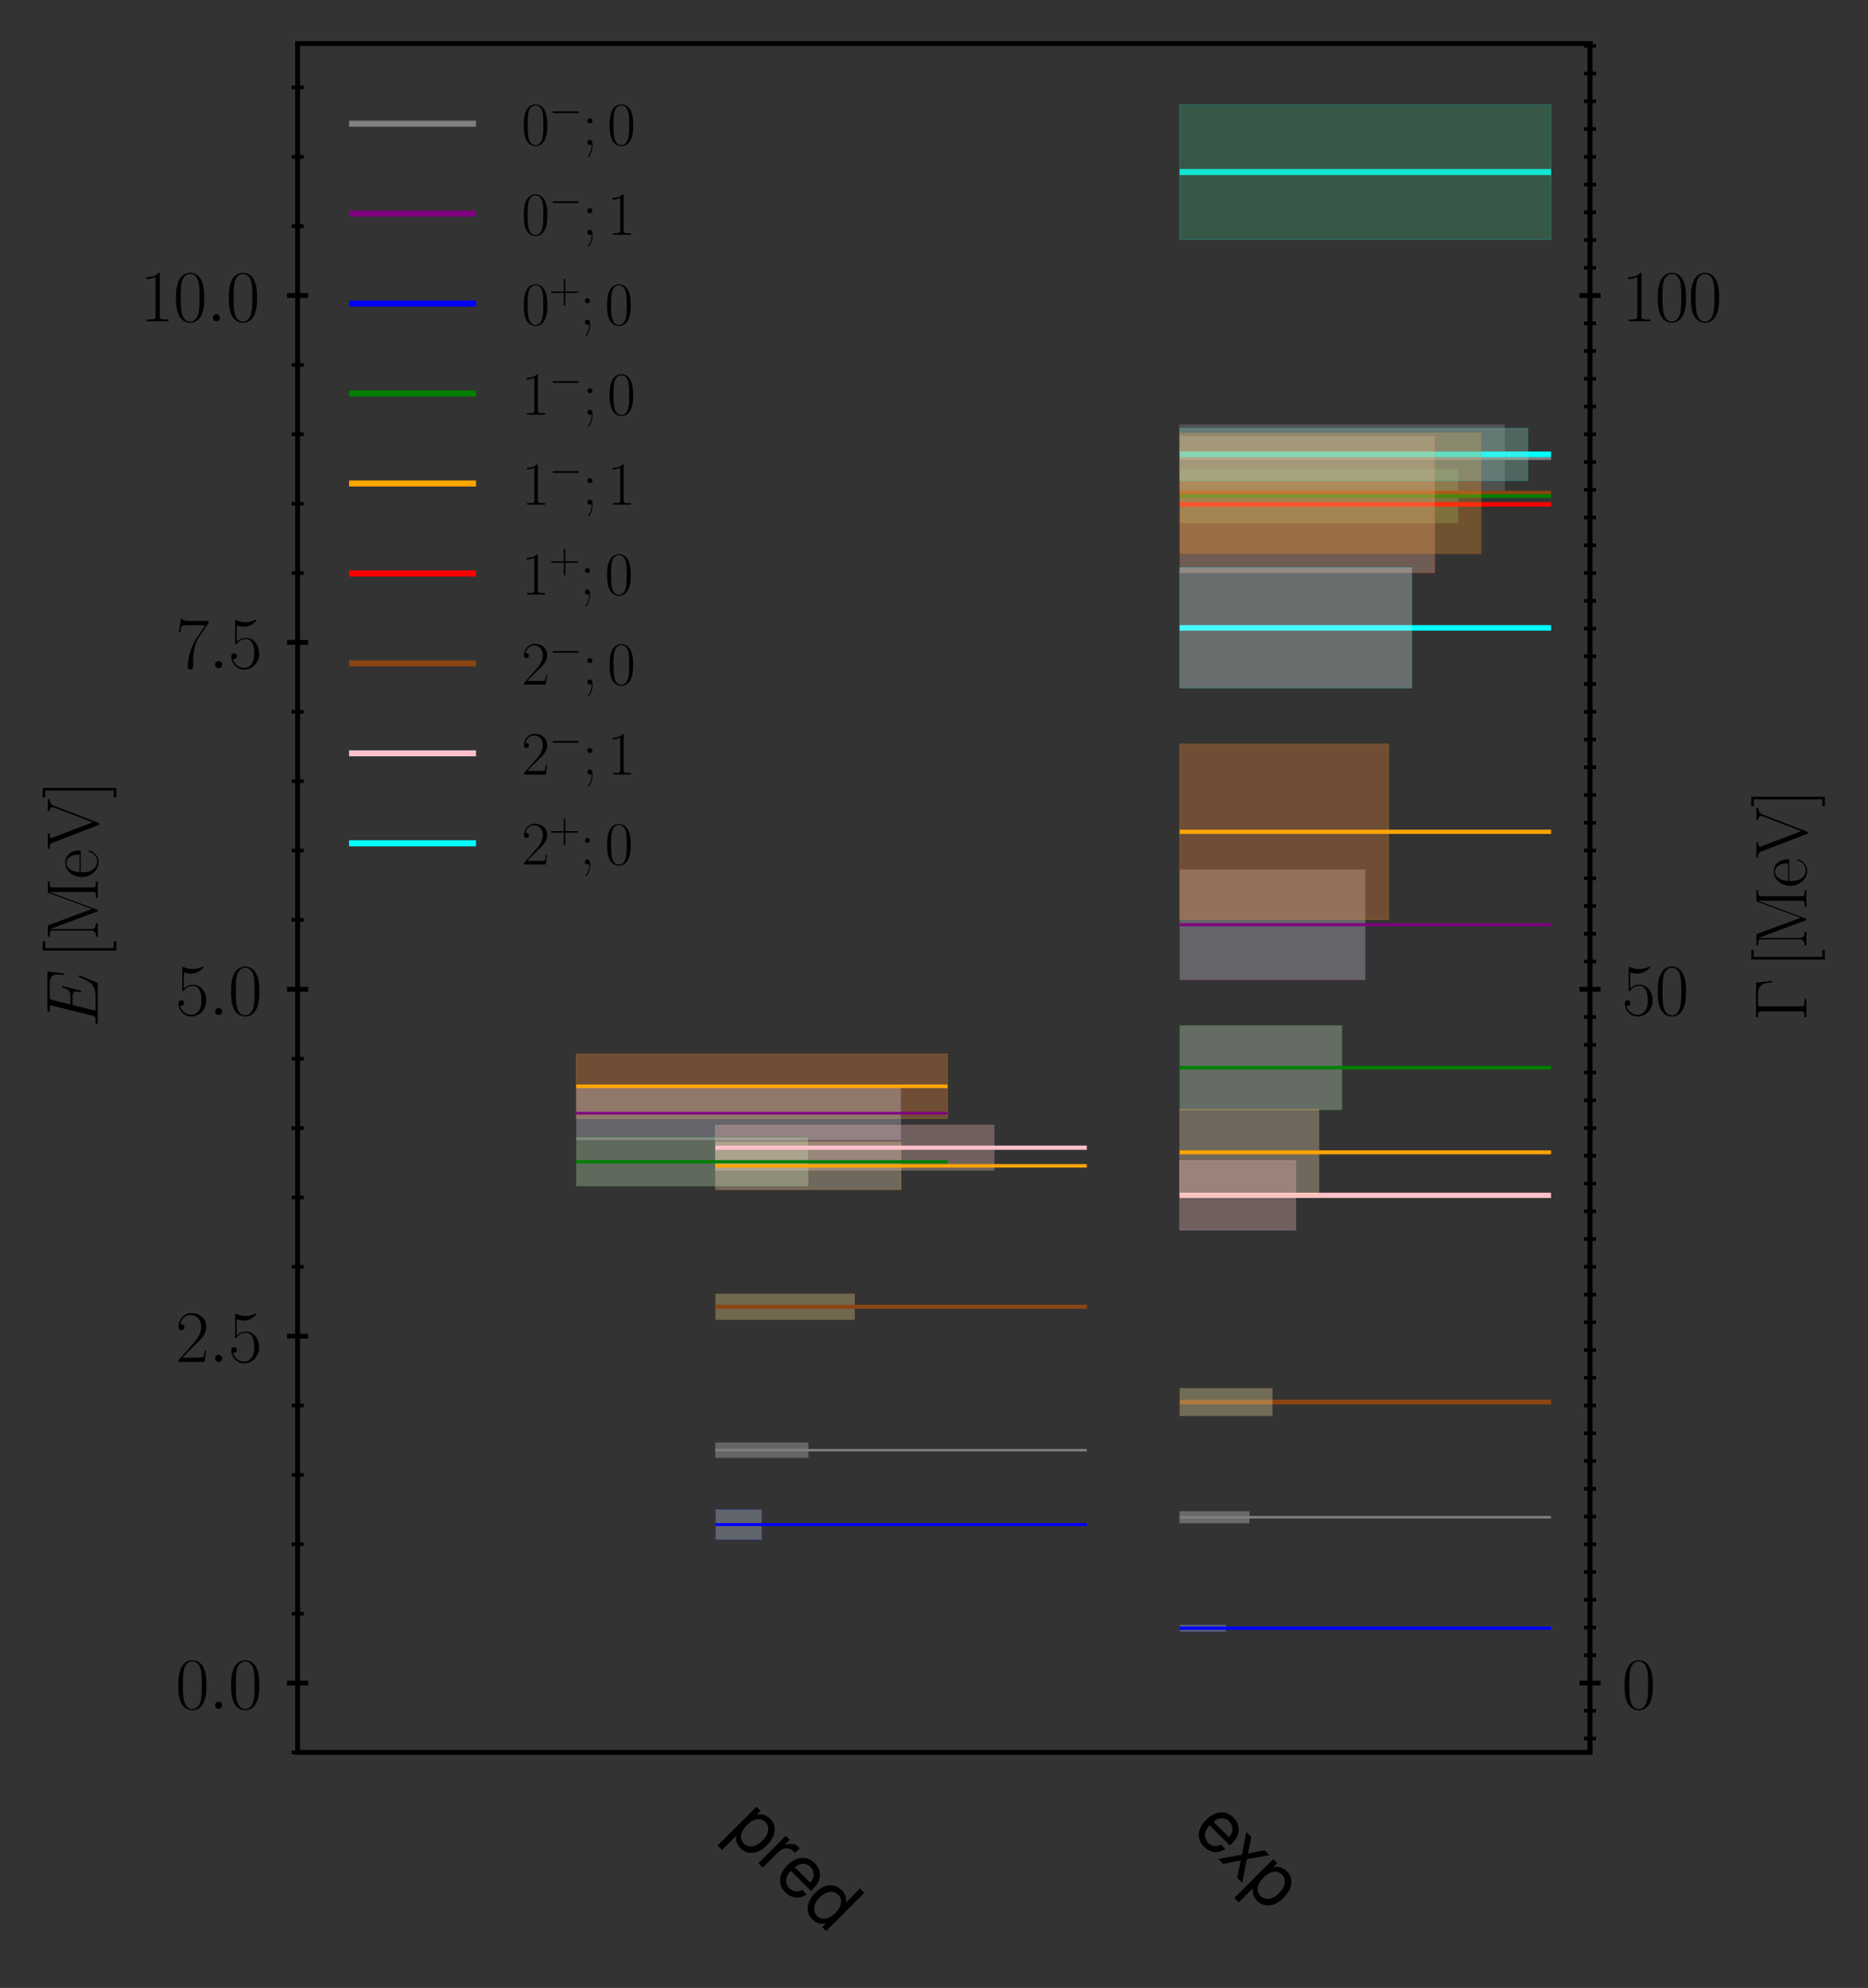 <?xml version="1.0" encoding="utf-8" standalone="no"?>
<!DOCTYPE svg PUBLIC "-//W3C//DTD SVG 1.1//EN"
  "http://www.w3.org/Graphics/SVG/1.1/DTD/svg11.dtd">
<svg xmlns:xlink="http://www.w3.org/1999/xlink" width="308.876pt" height="328.638pt" viewBox="0 0 308.876 328.638" xmlns="http://www.w3.org/2000/svg" version="1.1">
 <rect x="0" y="0" width="308.876" height="328.638" fill="#333333" stroke="none"/>
 <defs>
  <style type="text/css">*{stroke-linejoin: round; stroke-linecap: butt}</style>
 </defs>
 <g id="figure_1">
  <g id="patch_1">
   <path d="M 0 328.638 
L 308.876 328.638 
L 308.876 0 
L 0 0 
L 0 328.638 
z
" style="fill: none"/>
  </g>
  <g id="axes_1">
   <g id="patch_2">
    <path d="M 49.216 289.699 
L 262.912 289.699 
L 262.912 7.2 
L 49.216 7.2 
L 49.216 289.699 
z
" style="fill: none"/>
   </g>
   <g id="patch_3">
    <path d="M 195.057 162.02 
L 225.761 162.02 
L 225.761 143.739 
L 195.057 143.739 
z
" clip-path="url(#pa7525f9d1d)" style="fill: #dadaeb; opacity: 0.3; stroke: #800080; stroke-width: 0.1; stroke-linejoin: miter"/>
   </g>
   <g id="patch_4">
    <path d="M 118.299 249.51 
L 125.974 249.51 
L 125.974 254.555 
L 118.299 254.555 
z
" clip-path="url(#pa7525f9d1d)" style="fill: #c6dbef; opacity: 0.3; stroke: #0000ff; stroke-width: 0.1; stroke-linejoin: miter"/>
   </g>
   <g id="axes_2">
    <g id="patch_5">
     <path d="M 262.912 289.699 
L 262.912 289.699 
L 262.912 7.2 
L 262.912 7.2 
L 262.912 289.699 
z
" style="fill: none"/>
    </g>
    <g id="matplotlib.axis_1"/>
    <g id="matplotlib.axis_2">
     <g id="ytick_1">
      <g id="line2d_1">
       <defs>
        <path id="md521c054bf" d="M 1.75 0 
L -1.75 -0 
" style="stroke: #000000; stroke-width: 0.8"/>
       </defs>
       <g>
        <use xlink:href="#md521c054bf" x="262.912" y="278.231" style="stroke: #000000; stroke-width: 0.8"/>
       </g>
      </g>
      <g id="text_1">
       <!-- $\mathdefault{0}$ -->
       <g transform="translate(268.162 282.49) scale(0.12 -0.12)">
        <defs>
         <path id="CMR17-30" d="M 2688 2025 
C 2688 2416 2682 3080 2413 3591 
C 2176 4039 1798 4198 1466 4198 
C 1158 4198 768 4058 525 3597 
C 269 3118 243 2524 243 2025 
C 243 1661 250 1106 448 619 
C 723 -39 1216 -128 1466 -128 
C 1760 -128 2208 -7 2470 600 
C 2662 1042 2688 1559 2688 2025 
z
M 1466 -26 
C 1056 -26 813 325 723 812 
C 653 1188 653 1738 653 2096 
C 653 2588 653 2997 736 3387 
C 858 3929 1216 4096 1466 4096 
C 1728 4096 2067 3923 2189 3400 
C 2272 3036 2278 2607 2278 2096 
C 2278 1680 2278 1169 2202 792 
C 2067 95 1690 -26 1466 -26 
z
" transform="scale(0.016)"/>
        </defs>
        <use xlink:href="#CMR17-30" transform="scale(0.996)"/>
       </g>
      </g>
     </g>
     <g id="ytick_2">
      <g id="line2d_2">
       <g>
        <use xlink:href="#md521c054bf" x="262.912" y="163.545" style="stroke: #000000; stroke-width: 0.8"/>
       </g>
      </g>
      <g id="text_2">
       <!-- $\mathdefault{50}$ -->
       <g transform="translate(268.162 167.804) scale(0.12 -0.12)">
        <defs>
         <path id="CMR17-35" d="M 730 3692 
C 794 3666 1056 3584 1325 3584 
C 1920 3584 2246 3911 2432 4100 
C 2432 4157 2432 4192 2394 4192 
C 2387 4192 2374 4192 2323 4163 
C 2099 4058 1837 3973 1517 3973 
C 1325 3973 1037 3999 723 4139 
C 653 4171 640 4171 634 4171 
C 602 4171 595 4164 595 4037 
L 595 2203 
C 595 2089 595 2057 659 2057 
C 691 2057 704 2070 736 2114 
C 941 2401 1222 2522 1542 2522 
C 1766 2522 2246 2382 2246 1289 
C 2246 1085 2246 715 2054 421 
C 1894 159 1645 25 1370 25 
C 947 25 518 320 403 814 
C 429 807 480 795 506 795 
C 589 795 749 840 749 1038 
C 749 1210 627 1280 506 1280 
C 358 1280 262 1190 262 1011 
C 262 454 704 -128 1382 -128 
C 2042 -128 2669 440 2669 1264 
C 2669 2030 2170 2624 1549 2624 
C 1222 2624 947 2503 730 2274 
L 730 3692 
z
" transform="scale(0.016)"/>
        </defs>
        <use xlink:href="#CMR17-35" transform="scale(0.996)"/>
        <use xlink:href="#CMR17-30" transform="translate(45.69 0) scale(0.996)"/>
       </g>
      </g>
     </g>
     <g id="ytick_3">
      <g id="line2d_3">
       <g>
        <use xlink:href="#md521c054bf" x="262.912" y="48.859" style="stroke: #000000; stroke-width: 0.8"/>
       </g>
      </g>
      <g id="text_3">
       <!-- $\mathdefault{100}$ -->
       <g transform="translate(268.162 53.118) scale(0.12 -0.12)">
        <defs>
         <path id="CMR17-31" d="M 1702 4058 
C 1702 4192 1696 4192 1606 4192 
C 1357 3916 979 3827 621 3827 
C 602 3827 570 3827 563 3808 
C 557 3795 557 3782 557 3648 
C 755 3648 1088 3686 1344 3839 
L 1344 461 
C 1344 236 1331 160 781 160 
L 589 160 
L 589 0 
C 896 0 1216 0 1523 0 
C 1830 0 2150 0 2458 0 
L 2458 160 
L 2266 160 
C 1715 160 1702 230 1702 458 
L 1702 4058 
z
" transform="scale(0.016)"/>
        </defs>
        <use xlink:href="#CMR17-31" transform="scale(0.996)"/>
        <use xlink:href="#CMR17-30" transform="translate(45.69 0) scale(0.996)"/>
        <use xlink:href="#CMR17-30" transform="translate(91.381 0) scale(0.996)"/>
       </g>
      </g>
     </g>
     <g id="ytick_4">
      <g id="line2d_4">
       <defs>
        <path id="m4c1516b643" d="M 1 0 
L -1 -0 
" style="stroke: #000000; stroke-width: 0.6"/>
       </defs>
       <g>
        <use xlink:href="#m4c1516b643" x="262.912" y="287.405" style="stroke: #000000; stroke-width: 0.6"/>
       </g>
      </g>
     </g>
     <g id="ytick_5">
      <g id="line2d_5">
       <g>
        <use xlink:href="#m4c1516b643" x="262.912" y="282.818" style="stroke: #000000; stroke-width: 0.6"/>
       </g>
      </g>
     </g>
     <g id="ytick_6">
      <g id="line2d_6">
       <g>
        <use xlink:href="#m4c1516b643" x="262.912" y="273.643" style="stroke: #000000; stroke-width: 0.6"/>
       </g>
      </g>
     </g>
     <g id="ytick_7">
      <g id="line2d_7">
       <g>
        <use xlink:href="#m4c1516b643" x="262.912" y="269.056" style="stroke: #000000; stroke-width: 0.6"/>
       </g>
      </g>
     </g>
     <g id="ytick_8">
      <g id="line2d_8">
       <g>
        <use xlink:href="#m4c1516b643" x="262.912" y="264.468" style="stroke: #000000; stroke-width: 0.6"/>
       </g>
      </g>
     </g>
     <g id="ytick_9">
      <g id="line2d_9">
       <g>
        <use xlink:href="#m4c1516b643" x="262.912" y="259.881" style="stroke: #000000; stroke-width: 0.6"/>
       </g>
      </g>
     </g>
     <g id="ytick_10">
      <g id="line2d_10">
       <g>
        <use xlink:href="#m4c1516b643" x="262.912" y="255.294" style="stroke: #000000; stroke-width: 0.6"/>
       </g>
      </g>
     </g>
     <g id="ytick_11">
      <g id="line2d_11">
       <g>
        <use xlink:href="#m4c1516b643" x="262.912" y="250.706" style="stroke: #000000; stroke-width: 0.6"/>
       </g>
      </g>
     </g>
     <g id="ytick_12">
      <g id="line2d_12">
       <g>
        <use xlink:href="#m4c1516b643" x="262.912" y="246.119" style="stroke: #000000; stroke-width: 0.6"/>
       </g>
      </g>
     </g>
     <g id="ytick_13">
      <g id="line2d_13">
       <g>
        <use xlink:href="#m4c1516b643" x="262.912" y="241.531" style="stroke: #000000; stroke-width: 0.6"/>
       </g>
      </g>
     </g>
     <g id="ytick_14">
      <g id="line2d_14">
       <g>
        <use xlink:href="#m4c1516b643" x="262.912" y="236.944" style="stroke: #000000; stroke-width: 0.6"/>
       </g>
      </g>
     </g>
     <g id="ytick_15">
      <g id="line2d_15">
       <g>
        <use xlink:href="#m4c1516b643" x="262.912" y="232.356" style="stroke: #000000; stroke-width: 0.6"/>
       </g>
      </g>
     </g>
     <g id="ytick_16">
      <g id="line2d_16">
       <g>
        <use xlink:href="#m4c1516b643" x="262.912" y="227.769" style="stroke: #000000; stroke-width: 0.6"/>
       </g>
      </g>
     </g>
     <g id="ytick_17">
      <g id="line2d_17">
       <g>
        <use xlink:href="#m4c1516b643" x="262.912" y="223.182" style="stroke: #000000; stroke-width: 0.6"/>
       </g>
      </g>
     </g>
     <g id="ytick_18">
      <g id="line2d_18">
       <g>
        <use xlink:href="#m4c1516b643" x="262.912" y="218.594" style="stroke: #000000; stroke-width: 0.6"/>
       </g>
      </g>
     </g>
     <g id="ytick_19">
      <g id="line2d_19">
       <g>
        <use xlink:href="#m4c1516b643" x="262.912" y="214.007" style="stroke: #000000; stroke-width: 0.6"/>
       </g>
      </g>
     </g>
     <g id="ytick_20">
      <g id="line2d_20">
       <g>
        <use xlink:href="#m4c1516b643" x="262.912" y="209.419" style="stroke: #000000; stroke-width: 0.6"/>
       </g>
      </g>
     </g>
     <g id="ytick_21">
      <g id="line2d_21">
       <g>
        <use xlink:href="#m4c1516b643" x="262.912" y="204.832" style="stroke: #000000; stroke-width: 0.6"/>
       </g>
      </g>
     </g>
     <g id="ytick_22">
      <g id="line2d_22">
       <g>
        <use xlink:href="#m4c1516b643" x="262.912" y="200.244" style="stroke: #000000; stroke-width: 0.6"/>
       </g>
      </g>
     </g>
     <g id="ytick_23">
      <g id="line2d_23">
       <g>
        <use xlink:href="#m4c1516b643" x="262.912" y="195.657" style="stroke: #000000; stroke-width: 0.6"/>
       </g>
      </g>
     </g>
     <g id="ytick_24">
      <g id="line2d_24">
       <g>
        <use xlink:href="#m4c1516b643" x="262.912" y="191.07" style="stroke: #000000; stroke-width: 0.6"/>
       </g>
      </g>
     </g>
     <g id="ytick_25">
      <g id="line2d_25">
       <g>
        <use xlink:href="#m4c1516b643" x="262.912" y="186.482" style="stroke: #000000; stroke-width: 0.6"/>
       </g>
      </g>
     </g>
     <g id="ytick_26">
      <g id="line2d_26">
       <g>
        <use xlink:href="#m4c1516b643" x="262.912" y="181.895" style="stroke: #000000; stroke-width: 0.6"/>
       </g>
      </g>
     </g>
     <g id="ytick_27">
      <g id="line2d_27">
       <g>
        <use xlink:href="#m4c1516b643" x="262.912" y="177.307" style="stroke: #000000; stroke-width: 0.6"/>
       </g>
      </g>
     </g>
     <g id="ytick_28">
      <g id="line2d_28">
       <g>
        <use xlink:href="#m4c1516b643" x="262.912" y="172.72" style="stroke: #000000; stroke-width: 0.6"/>
       </g>
      </g>
     </g>
     <g id="ytick_29">
      <g id="line2d_29">
       <g>
        <use xlink:href="#m4c1516b643" x="262.912" y="168.132" style="stroke: #000000; stroke-width: 0.6"/>
       </g>
      </g>
     </g>
     <g id="ytick_30">
      <g id="line2d_30">
       <g>
        <use xlink:href="#m4c1516b643" x="262.912" y="158.958" style="stroke: #000000; stroke-width: 0.6"/>
       </g>
      </g>
     </g>
     <g id="ytick_31">
      <g id="line2d_31">
       <g>
        <use xlink:href="#m4c1516b643" x="262.912" y="154.37" style="stroke: #000000; stroke-width: 0.6"/>
       </g>
      </g>
     </g>
     <g id="ytick_32">
      <g id="line2d_32">
       <g>
        <use xlink:href="#m4c1516b643" x="262.912" y="149.783" style="stroke: #000000; stroke-width: 0.6"/>
       </g>
      </g>
     </g>
     <g id="ytick_33">
      <g id="line2d_33">
       <g>
        <use xlink:href="#m4c1516b643" x="262.912" y="145.195" style="stroke: #000000; stroke-width: 0.6"/>
       </g>
      </g>
     </g>
     <g id="ytick_34">
      <g id="line2d_34">
       <g>
        <use xlink:href="#m4c1516b643" x="262.912" y="140.608" style="stroke: #000000; stroke-width: 0.6"/>
       </g>
      </g>
     </g>
     <g id="ytick_35">
      <g id="line2d_35">
       <g>
        <use xlink:href="#m4c1516b643" x="262.912" y="136.02" style="stroke: #000000; stroke-width: 0.6"/>
       </g>
      </g>
     </g>
     <g id="ytick_36">
      <g id="line2d_36">
       <g>
        <use xlink:href="#m4c1516b643" x="262.912" y="131.433" style="stroke: #000000; stroke-width: 0.6"/>
       </g>
      </g>
     </g>
     <g id="ytick_37">
      <g id="line2d_37">
       <g>
        <use xlink:href="#m4c1516b643" x="262.912" y="126.846" style="stroke: #000000; stroke-width: 0.6"/>
       </g>
      </g>
     </g>
     <g id="ytick_38">
      <g id="line2d_38">
       <g>
        <use xlink:href="#m4c1516b643" x="262.912" y="122.258" style="stroke: #000000; stroke-width: 0.6"/>
       </g>
      </g>
     </g>
     <g id="ytick_39">
      <g id="line2d_39">
       <g>
        <use xlink:href="#m4c1516b643" x="262.912" y="117.671" style="stroke: #000000; stroke-width: 0.6"/>
       </g>
      </g>
     </g>
     <g id="ytick_40">
      <g id="line2d_40">
       <g>
        <use xlink:href="#m4c1516b643" x="262.912" y="113.083" style="stroke: #000000; stroke-width: 0.6"/>
       </g>
      </g>
     </g>
     <g id="ytick_41">
      <g id="line2d_41">
       <g>
        <use xlink:href="#m4c1516b643" x="262.912" y="108.496" style="stroke: #000000; stroke-width: 0.6"/>
       </g>
      </g>
     </g>
     <g id="ytick_42">
      <g id="line2d_42">
       <g>
        <use xlink:href="#m4c1516b643" x="262.912" y="103.908" style="stroke: #000000; stroke-width: 0.6"/>
       </g>
      </g>
     </g>
     <g id="ytick_43">
      <g id="line2d_43">
       <g>
        <use xlink:href="#m4c1516b643" x="262.912" y="99.321" style="stroke: #000000; stroke-width: 0.6"/>
       </g>
      </g>
     </g>
     <g id="ytick_44">
      <g id="line2d_44">
       <g>
        <use xlink:href="#m4c1516b643" x="262.912" y="94.734" style="stroke: #000000; stroke-width: 0.6"/>
       </g>
      </g>
     </g>
     <g id="ytick_45">
      <g id="line2d_45">
       <g>
        <use xlink:href="#m4c1516b643" x="262.912" y="90.146" style="stroke: #000000; stroke-width: 0.6"/>
       </g>
      </g>
     </g>
     <g id="ytick_46">
      <g id="line2d_46">
       <g>
        <use xlink:href="#m4c1516b643" x="262.912" y="85.559" style="stroke: #000000; stroke-width: 0.6"/>
       </g>
      </g>
     </g>
     <g id="ytick_47">
      <g id="line2d_47">
       <g>
        <use xlink:href="#m4c1516b643" x="262.912" y="80.971" style="stroke: #000000; stroke-width: 0.6"/>
       </g>
      </g>
     </g>
     <g id="ytick_48">
      <g id="line2d_48">
       <g>
        <use xlink:href="#m4c1516b643" x="262.912" y="76.384" style="stroke: #000000; stroke-width: 0.6"/>
       </g>
      </g>
     </g>
     <g id="ytick_49">
      <g id="line2d_49">
       <g>
        <use xlink:href="#m4c1516b643" x="262.912" y="71.796" style="stroke: #000000; stroke-width: 0.6"/>
       </g>
      </g>
     </g>
     <g id="ytick_50">
      <g id="line2d_50">
       <g>
        <use xlink:href="#m4c1516b643" x="262.912" y="67.209" style="stroke: #000000; stroke-width: 0.6"/>
       </g>
      </g>
     </g>
     <g id="ytick_51">
      <g id="line2d_51">
       <g>
        <use xlink:href="#m4c1516b643" x="262.912" y="62.622" style="stroke: #000000; stroke-width: 0.6"/>
       </g>
      </g>
     </g>
     <g id="ytick_52">
      <g id="line2d_52">
       <g>
        <use xlink:href="#m4c1516b643" x="262.912" y="58.034" style="stroke: #000000; stroke-width: 0.6"/>
       </g>
      </g>
     </g>
     <g id="ytick_53">
      <g id="line2d_53">
       <g>
        <use xlink:href="#m4c1516b643" x="262.912" y="53.447" style="stroke: #000000; stroke-width: 0.6"/>
       </g>
      </g>
     </g>
     <g id="ytick_54">
      <g id="line2d_54">
       <g>
        <use xlink:href="#m4c1516b643" x="262.912" y="44.272" style="stroke: #000000; stroke-width: 0.6"/>
       </g>
      </g>
     </g>
     <g id="ytick_55">
      <g id="line2d_55">
       <g>
        <use xlink:href="#m4c1516b643" x="262.912" y="39.684" style="stroke: #000000; stroke-width: 0.6"/>
       </g>
      </g>
     </g>
     <g id="ytick_56">
      <g id="line2d_56">
       <g>
        <use xlink:href="#m4c1516b643" x="262.912" y="35.097" style="stroke: #000000; stroke-width: 0.6"/>
       </g>
      </g>
     </g>
     <g id="ytick_57">
      <g id="line2d_57">
       <g>
        <use xlink:href="#m4c1516b643" x="262.912" y="30.51" style="stroke: #000000; stroke-width: 0.6"/>
       </g>
      </g>
     </g>
     <g id="ytick_58">
      <g id="line2d_58">
       <g>
        <use xlink:href="#m4c1516b643" x="262.912" y="25.922" style="stroke: #000000; stroke-width: 0.6"/>
       </g>
      </g>
     </g>
     <g id="ytick_59">
      <g id="line2d_59">
       <g>
        <use xlink:href="#m4c1516b643" x="262.912" y="21.335" style="stroke: #000000; stroke-width: 0.6"/>
       </g>
      </g>
     </g>
     <g id="ytick_60">
      <g id="line2d_60">
       <g>
        <use xlink:href="#m4c1516b643" x="262.912" y="16.747" style="stroke: #000000; stroke-width: 0.6"/>
       </g>
      </g>
     </g>
     <g id="ytick_61">
      <g id="line2d_61">
       <g>
        <use xlink:href="#m4c1516b643" x="262.912" y="12.16" style="stroke: #000000; stroke-width: 0.6"/>
       </g>
      </g>
     </g>
     <g id="ytick_62">
      <g id="line2d_62">
       <g>
        <use xlink:href="#m4c1516b643" x="262.912" y="7.572" style="stroke: #000000; stroke-width: 0.6"/>
       </g>
      </g>
     </g>
     <g id="text_4">
      <!-- $ \Gamma \, [ {\rm MeV}]$ -->
      <g transform="translate(298.687 168.788) rotate(-90) scale(0.12 -0.12)">
       <defs>
        <path id="CMR17-0" d="M 3315 4352 
L 326 4352 
L 326 4186 
C 768 4186 838 4186 838 3898 
L 838 448 
C 838 160 768 160 326 160 
L 326 0 
C 512 0 870 0 1069 0 
C 1331 0 1638 0 1901 0 
L 1901 160 
L 1760 160 
C 1274 160 1261 224 1261 455 
L 1261 3936 
C 1261 4154 1274 4186 1530 4186 
L 2234 4186 
C 3206 4186 3258 3738 3354 2938 
L 3469 2938 
L 3315 4352 
z
" transform="scale(0.016)"/>
        <path id="CMR17-5b" d="M 1504 -1600 
L 1504 -1377 
L 902 -1377 
L 902 4544 
L 1504 4544 
L 1504 4767 
L 678 4767 
L 678 -1600 
L 1504 -1600 
z
" transform="scale(0.016)"/>
        <path id="CMR17-4d" d="M 1338 4224 
C 1299 4320 1293 4320 1158 4320 
L 339 4320 
L 339 4160 
C 781 4160 851 4160 851 3875 
L 851 610 
C 851 451 851 153 339 153 
L 339 -13 
C 486 0 755 0 915 0 
C 1075 0 1344 0 1491 -13 
L 1491 153 
C 979 153 979 451 979 610 
L 979 4135 
L 986 4135 
L 2490 89 
C 2515 25 2528 -13 2579 -13 
C 2630 -13 2643 25 2669 89 
L 4186 4166 
L 4192 4166 
L 4192 438 
C 4192 153 4122 153 3680 153 
L 3680 -13 
C 3853 0 4198 0 4384 0 
C 4570 0 4922 0 5094 -13 
L 5094 153 
C 4653 153 4582 153 4582 438 
L 4582 3875 
C 4582 4160 4653 4160 5094 4160 
L 5094 4320 
L 4282 4320 
C 4147 4320 4141 4314 4102 4218 
L 2720 502 
L 1338 4224 
z
" transform="scale(0.016)"/>
        <path id="CMR17-65" d="M 2438 1472 
C 2464 1498 2464 1511 2464 1576 
C 2464 2238 2118 2816 1389 2816 
C 710 2816 173 2169 173 1383 
C 173 551 781 -64 1459 -64 
C 2176 -64 2458 607 2458 740 
C 2458 784 2419 784 2406 784 
C 2362 784 2355 771 2330 696 
C 2189 265 1837 51 1504 51 
C 1229 51 954 203 781 480 
C 582 803 582 1176 582 1472 
L 2438 1472 
z
M 589 1568 
C 634 2505 1126 2714 1382 2714 
C 1818 2714 2112 2297 2118 1568 
L 589 1568 
z
" transform="scale(0.016)"/>
        <path id="CMR17-56" d="M 3776 3745 
C 3834 3886 3936 4160 4365 4160 
L 4365 4332 
C 4218 4319 4051 4319 3891 4319 
C 3738 4319 3475 4319 3328 4332 
L 3328 4160 
C 3648 4160 3661 3936 3661 3898 
C 3661 3827 3642 3783 3622 3732 
L 2362 446 
L 1043 3886 
C 1024 3931 1011 3963 1011 3994 
C 1011 4160 1267 4160 1402 4160 
L 1402 4319 
C 1197 4319 896 4319 685 4319 
C 518 4319 218 4319 64 4332 
L 64 4160 
C 435 4160 506 4135 582 3931 
L 2106 -26 
C 2138 -115 2144 -128 2214 -128 
C 2285 -128 2291 -115 2323 -26 
L 3776 3745 
z
" transform="scale(0.016)"/>
        <path id="CMR17-5d" d="M 915 4767 
L 90 4767 
L 90 4544 
L 691 4544 
L 691 -1377 
L 90 -1377 
L 90 -1600 
L 915 -1600 
L 915 4767 
z
" transform="scale(0.016)"/>
       </defs>
       <use xlink:href="#CMR17-0" transform="scale(0.996)"/>
       <use xlink:href="#CMR17-5b" transform="translate(73.986 0) scale(0.996)"/>
       <use xlink:href="#CMR17-4d" transform="translate(98.857 0) scale(0.996)"/>
       <use xlink:href="#CMR17-65" transform="translate(183.544 0) scale(0.996)"/>
       <use xlink:href="#CMR17-56" transform="translate(224.029 0) scale(0.996)"/>
       <use xlink:href="#CMR17-5d" transform="translate(294.403 0) scale(0.996)"/>
      </g>
     </g>
    </g>
    <g id="patch_6">
     <path d="M 262.912 289.699 
L 262.912 7.2 
" style="fill: none; stroke: #000000; stroke-width: 0.8; stroke-linejoin: miter; stroke-linecap: square"/>
    </g>
   </g>
   <g id="patch_7">
    <path d="M 195.057 86.499 
L 241.112 86.499 
L 241.112 77.508 
L 195.057 77.508 
z
" clip-path="url(#pa7525f9d1d)" style="fill: #73c476; opacity: 0.3; stroke: #008000; stroke-width: 0.1; stroke-linejoin: miter"/>
   </g>
   <g id="patch_8">
    <path d="M 95.271 174.237 
L 156.678 174.237 
L 156.678 184.919 
L 95.271 184.919 
z
" clip-path="url(#pa7525f9d1d)" style="fill: #fd8c3b; opacity: 0.3; stroke: #ffa500; stroke-width: 0.1; stroke-linejoin: miter"/>
   </g>
   <g id="LineCollection_1">
    <path d="M 195.057 28.445 
L 256.464 28.445 
" clip-path="url(#pa7525f9d1d)" style="fill: none; stroke: #00ffff"/>
   </g>
   <g id="matplotlib.axis_3">
    <g id="xtick_1">
     <g id="text_5">
      <!-- exp -->
      <g transform="translate(196.858 302.722) rotate(-315) scale(0.12 -0.12)">
       <defs>
        <path id="NimbusSanL-Regu-65" d="M 3283 1529 
C 3283 2034 3245 2338 3149 2584 
C 2931 3127 2419 3456 1792 3456 
C 858 3456 256 2742 256 1645 
C 256 547 838 -128 1779 -128 
C 2547 -128 3078 310 3213 1044 
L 2675 1044 
C 2528 598 2227 365 1798 365 
C 1459 365 1171 520 992 805 
C 864 998 819 1193 813 1529 
L 3283 1529 
z
M 826 1984 
C 870 2577 1248 2962 1786 2962 
C 2310 2962 2714 2530 2714 1984 
C 2714 1984 2714 1984 2707 1984 
L 826 1984 
z
" transform="scale(0.016)"/>
        <path id="NimbusSanL-Regu-78" d="M 1869 1737 
L 2995 3359 
L 2394 3359 
L 1587 2141 
L 781 3359 
L 173 3359 
L 1293 1712 
L 109 0 
L 717 0 
L 1568 1288 
L 2406 0 
L 3027 0 
L 1869 1737 
z
" transform="scale(0.016)"/>
        <path id="NimbusSanL-Regu-70" d="M 346 -1408 
L 883 -1408 
L 883 320 
C 1165 -27 1478 -180 1914 -180 
C 2778 -180 3347 522 3347 1599 
C 3347 2734 2797 3444 1907 3444 
C 1453 3444 1088 3238 838 2841 
L 838 3349 
L 346 3349 
L 346 -1408 
z
M 1818 2944 
C 2406 2944 2790 2420 2790 1612 
C 2790 843 2400 320 1818 320 
C 1254 320 883 837 883 1632 
C 883 2427 1254 2944 1818 2944 
z
" transform="scale(0.016)"/>
       </defs>
       <use xlink:href="#NimbusSanL-Regu-65" transform="scale(0.996)"/>
       <use xlink:href="#NimbusSanL-Regu-78" transform="translate(52.404 0) scale(0.996)"/>
       <use xlink:href="#NimbusSanL-Regu-70" transform="translate(102.217 0) scale(0.996)"/>
      </g>
     </g>
    </g>
    <g id="xtick_2">
     <g id="text_6">
      <!-- pred -->
      <g transform="translate(120.099 302.722) rotate(-315) scale(0.12 -0.12)">
       <defs>
        <path id="NimbusSanL-Regu-72" d="M 442 3359 
L 442 0 
L 979 0 
L 979 1741 
C 979 2221 1101 2535 1357 2720 
C 1523 2842 1683 2880 2054 2880 
L 2054 3432 
C 1965 3444 1920 3444 1850 3444 
C 1504 3444 1242 3240 934 2746 
L 934 3359 
L 442 3359 
z
" transform="scale(0.016)"/>
        <path id="NimbusSanL-Regu-64" d="M 3168 4672 
L 2637 4672 
L 2637 2937 
C 2413 3276 2054 3456 1606 3456 
C 736 3456 166 2761 166 1695 
C 166 566 723 -128 1626 -128 
C 2086 -128 2406 45 2694 461 
L 2694 -2 
L 3168 -2 
L 3168 4672 
z
M 1696 2956 
C 2272 2956 2637 2447 2637 1651 
C 2637 881 2266 372 1702 372 
C 1114 372 723 887 723 1664 
C 723 2440 1114 2956 1696 2956 
z
" transform="scale(0.016)"/>
       </defs>
       <use xlink:href="#NimbusSanL-Regu-70" transform="scale(0.996)"/>
       <use xlink:href="#NimbusSanL-Regu-72" transform="translate(55.392 0) scale(0.996)"/>
       <use xlink:href="#NimbusSanL-Regu-65" transform="translate(88.567 0) scale(0.996)"/>
       <use xlink:href="#NimbusSanL-Regu-64" transform="translate(143.959 0) scale(0.996)"/>
      </g>
     </g>
    </g>
   </g>
   <g id="matplotlib.axis_4">
    <g id="ytick_63">
     <g id="line2d_63">
      <g>
       <use xlink:href="#md521c054bf" x="49.216" y="278.231" style="stroke: #000000; stroke-width: 0.8"/>
      </g>
     </g>
     <g id="text_7">
      <!-- $\mathdefault{0.0}$ -->
      <g transform="translate(29.008 282.49) scale(0.12 -0.12)">
       <defs>
        <path id="CMMI12-3a" d="M 1178 307 
C 1178 492 1024 619 870 619 
C 685 619 557 466 557 313 
C 557 128 710 0 864 0 
C 1050 0 1178 153 1178 307 
z
" transform="scale(0.016)"/>
       </defs>
       <use xlink:href="#CMR17-30" transform="scale(0.996)"/>
       <use xlink:href="#CMMI12-3a" transform="translate(45.69 0) scale(0.996)"/>
       <use xlink:href="#CMR17-30" transform="translate(72.788 0) scale(0.996)"/>
      </g>
     </g>
    </g>
    <g id="ytick_64">
     <g id="line2d_64">
      <g>
       <use xlink:href="#md521c054bf" x="49.216" y="220.888" style="stroke: #000000; stroke-width: 0.8"/>
      </g>
     </g>
     <g id="text_8">
      <!-- $\mathdefault{2.5}$ -->
      <g transform="translate(29.008 225.147) scale(0.12 -0.12)">
       <defs>
        <path id="CMR17-32" d="M 2669 989 
L 2554 989 
C 2490 536 2438 459 2413 420 
C 2381 369 1920 369 1830 369 
L 602 369 
C 832 619 1280 1072 1824 1597 
C 2214 1967 2669 2402 2669 3035 
C 2669 3790 2067 4224 1395 4224 
C 691 4224 262 3604 262 3030 
C 262 2780 448 2748 525 2748 
C 589 2748 781 2787 781 3010 
C 781 3207 614 3264 525 3264 
C 486 3264 448 3258 422 3245 
C 544 3790 915 4058 1306 4058 
C 1862 4058 2227 3617 2227 3035 
C 2227 2479 1901 2000 1536 1584 
L 262 146 
L 262 0 
L 2515 0 
L 2669 989 
z
" transform="scale(0.016)"/>
       </defs>
       <use xlink:href="#CMR17-32" transform="scale(0.996)"/>
       <use xlink:href="#CMMI12-3a" transform="translate(45.69 0) scale(0.996)"/>
       <use xlink:href="#CMR17-35" transform="translate(72.788 0) scale(0.996)"/>
      </g>
     </g>
    </g>
    <g id="ytick_65">
     <g id="line2d_65">
      <g>
       <use xlink:href="#md521c054bf" x="49.216" y="163.545" style="stroke: #000000; stroke-width: 0.8"/>
      </g>
     </g>
     <g id="text_9">
      <!-- $\mathdefault{5.0}$ -->
      <g transform="translate(29.008 167.804) scale(0.12 -0.12)">
       <use xlink:href="#CMR17-35" transform="scale(0.996)"/>
       <use xlink:href="#CMMI12-3a" transform="translate(45.69 0) scale(0.996)"/>
       <use xlink:href="#CMR17-30" transform="translate(72.788 0) scale(0.996)"/>
      </g>
     </g>
    </g>
    <g id="ytick_66">
     <g id="line2d_66">
      <g>
       <use xlink:href="#md521c054bf" x="49.216" y="106.202" style="stroke: #000000; stroke-width: 0.8"/>
      </g>
     </g>
     <g id="text_10">
      <!-- $\mathdefault{7.5}$ -->
      <g transform="translate(29.008 110.461) scale(0.12 -0.12)">
       <defs>
        <path id="CMR17-37" d="M 2886 3941 
L 2886 4081 
L 1382 4081 
C 634 4081 621 4165 595 4288 
L 480 4288 
L 294 3094 
L 410 3094 
C 429 3215 474 3540 550 3661 
C 589 3712 1062 3712 1171 3712 
L 2579 3712 
L 1869 2661 
C 1395 1954 1069 999 1069 165 
C 1069 89 1069 -128 1299 -128 
C 1530 -128 1530 89 1530 171 
L 1530 465 
C 1530 1508 1709 2196 2003 2636 
L 2886 3941 
z
" transform="scale(0.016)"/>
       </defs>
       <use xlink:href="#CMR17-37" transform="scale(0.996)"/>
       <use xlink:href="#CMMI12-3a" transform="translate(45.69 0) scale(0.996)"/>
       <use xlink:href="#CMR17-35" transform="translate(72.788 0) scale(0.996)"/>
      </g>
     </g>
    </g>
    <g id="ytick_67">
     <g id="line2d_67">
      <g>
       <use xlink:href="#md521c054bf" x="49.216" y="48.859" style="stroke: #000000; stroke-width: 0.8"/>
      </g>
     </g>
     <g id="text_11">
      <!-- $\mathdefault{10.0}$ -->
      <g transform="translate(23.155 53.118) scale(0.12 -0.12)">
       <use xlink:href="#CMR17-31" transform="scale(0.996)"/>
       <use xlink:href="#CMR17-30" transform="translate(45.69 0) scale(0.996)"/>
       <use xlink:href="#CMMI12-3a" transform="translate(91.381 0) scale(0.996)"/>
       <use xlink:href="#CMR17-30" transform="translate(118.478 0) scale(0.996)"/>
      </g>
     </g>
    </g>
    <g id="ytick_68">
     <g id="line2d_68">
      <g>
       <use xlink:href="#m4c1516b643" x="49.216" y="289.699" style="stroke: #000000; stroke-width: 0.6"/>
      </g>
     </g>
    </g>
    <g id="ytick_69">
     <g id="line2d_69">
      <g>
       <use xlink:href="#m4c1516b643" x="49.216" y="266.762" style="stroke: #000000; stroke-width: 0.6"/>
      </g>
     </g>
    </g>
    <g id="ytick_70">
     <g id="line2d_70">
      <g>
       <use xlink:href="#m4c1516b643" x="49.216" y="255.294" style="stroke: #000000; stroke-width: 0.6"/>
      </g>
     </g>
    </g>
    <g id="ytick_71">
     <g id="line2d_71">
      <g>
       <use xlink:href="#m4c1516b643" x="49.216" y="243.825" style="stroke: #000000; stroke-width: 0.6"/>
      </g>
     </g>
    </g>
    <g id="ytick_72">
     <g id="line2d_72">
      <g>
       <use xlink:href="#m4c1516b643" x="49.216" y="232.356" style="stroke: #000000; stroke-width: 0.6"/>
      </g>
     </g>
    </g>
    <g id="ytick_73">
     <g id="line2d_73">
      <g>
       <use xlink:href="#m4c1516b643" x="49.216" y="209.419" style="stroke: #000000; stroke-width: 0.6"/>
      </g>
     </g>
    </g>
    <g id="ytick_74">
     <g id="line2d_74">
      <g>
       <use xlink:href="#m4c1516b643" x="49.216" y="197.951" style="stroke: #000000; stroke-width: 0.6"/>
      </g>
     </g>
    </g>
    <g id="ytick_75">
     <g id="line2d_75">
      <g>
       <use xlink:href="#m4c1516b643" x="49.216" y="186.482" style="stroke: #000000; stroke-width: 0.6"/>
      </g>
     </g>
    </g>
    <g id="ytick_76">
     <g id="line2d_76">
      <g>
       <use xlink:href="#m4c1516b643" x="49.216" y="175.014" style="stroke: #000000; stroke-width: 0.6"/>
      </g>
     </g>
    </g>
    <g id="ytick_77">
     <g id="line2d_77">
      <g>
       <use xlink:href="#m4c1516b643" x="49.216" y="152.076" style="stroke: #000000; stroke-width: 0.6"/>
      </g>
     </g>
    </g>
    <g id="ytick_78">
     <g id="line2d_78">
      <g>
       <use xlink:href="#m4c1516b643" x="49.216" y="140.608" style="stroke: #000000; stroke-width: 0.6"/>
      </g>
     </g>
    </g>
    <g id="ytick_79">
     <g id="line2d_79">
      <g>
       <use xlink:href="#m4c1516b643" x="49.216" y="129.139" style="stroke: #000000; stroke-width: 0.6"/>
      </g>
     </g>
    </g>
    <g id="ytick_80">
     <g id="line2d_80">
      <g>
       <use xlink:href="#m4c1516b643" x="49.216" y="117.671" style="stroke: #000000; stroke-width: 0.6"/>
      </g>
     </g>
    </g>
    <g id="ytick_81">
     <g id="line2d_81">
      <g>
       <use xlink:href="#m4c1516b643" x="49.216" y="94.734" style="stroke: #000000; stroke-width: 0.6"/>
      </g>
     </g>
    </g>
    <g id="ytick_82">
     <g id="line2d_82">
      <g>
       <use xlink:href="#m4c1516b643" x="49.216" y="83.265" style="stroke: #000000; stroke-width: 0.6"/>
      </g>
     </g>
    </g>
    <g id="ytick_83">
     <g id="line2d_83">
      <g>
       <use xlink:href="#m4c1516b643" x="49.216" y="71.796" style="stroke: #000000; stroke-width: 0.6"/>
      </g>
     </g>
    </g>
    <g id="ytick_84">
     <g id="line2d_84">
      <g>
       <use xlink:href="#m4c1516b643" x="49.216" y="60.328" style="stroke: #000000; stroke-width: 0.6"/>
      </g>
     </g>
    </g>
    <g id="ytick_85">
     <g id="line2d_85">
      <g>
       <use xlink:href="#m4c1516b643" x="49.216" y="37.391" style="stroke: #000000; stroke-width: 0.6"/>
      </g>
     </g>
    </g>
    <g id="ytick_86">
     <g id="line2d_86">
      <g>
       <use xlink:href="#m4c1516b643" x="49.216" y="25.922" style="stroke: #000000; stroke-width: 0.6"/>
      </g>
     </g>
    </g>
    <g id="ytick_87">
     <g id="line2d_87">
      <g>
       <use xlink:href="#m4c1516b643" x="49.216" y="14.454" style="stroke: #000000; stroke-width: 0.6"/>
      </g>
     </g>
    </g>
    <g id="text_12">
     <!-- $ E \, [{\rm MeV}]$ -->
     <g transform="translate(16.166 169.814) rotate(-90) scale(0.12 -0.12)">
      <defs>
       <path id="CMMI12-45" d="M 4448 1489 
C 4454 1508 4474 1554 4474 1579 
C 4474 1611 4448 1643 4410 1643 
C 4384 1643 4371 1637 4352 1617 
C 4339 1611 4339 1598 4282 1469 
C 3904 570 3629 185 2605 185 
L 1670 185 
C 1581 185 1568 185 1530 192 
C 1459 198 1453 211 1453 262 
C 1453 307 1466 345 1478 403 
L 1920 2176 
L 2554 2176 
C 3053 2176 3091 2066 3091 1874 
C 3091 1810 3091 1752 3046 1560 
C 3034 1534 3027 1508 3027 1489 
C 3027 1444 3059 1425 3098 1425 
C 3155 1425 3162 1469 3187 1559 
L 3552 3042 
C 3552 3073 3526 3105 3488 3105 
C 3430 3105 3424 3080 3398 2990 
C 3270 2501 3142 2361 2573 2361 
L 1965 2361 
L 2362 3930 
C 2419 4154 2432 4154 2694 4154 
L 3610 4154 
C 4397 4154 4557 3943 4557 3458 
C 4557 3451 4557 3273 4531 3062 
C 4525 3036 4518 2998 4518 2985 
C 4518 2934 4550 2915 4589 2915 
C 4634 2915 4659 2941 4672 3055 
L 4806 4174 
C 4806 4195 4819 4263 4819 4277 
C 4819 4352 4762 4352 4646 4352 
L 1523 4352 
C 1402 4352 1338 4352 1338 4229 
C 1338 4154 1382 4154 1491 4154 
C 1888 4154 1888 4114 1888 4052 
C 1888 4020 1882 3994 1862 3924 
L 998 473 
C 941 249 928 185 480 185 
C 358 185 294 185 294 70 
C 294 0 333 0 461 0 
L 3674 0 
C 3814 0 3821 6 3866 110 
L 4448 1489 
z
" transform="scale(0.016)"/>
      </defs>
      <use xlink:href="#CMMI12-45" transform="scale(0.996)"/>
      <use xlink:href="#CMR17-5b" transform="translate(94.656 0) scale(0.996)"/>
      <use xlink:href="#CMR17-4d" transform="translate(119.527 0) scale(0.996)"/>
      <use xlink:href="#CMR17-65" transform="translate(204.214 0) scale(0.996)"/>
      <use xlink:href="#CMR17-56" transform="translate(244.7 0) scale(0.996)"/>
      <use xlink:href="#CMR17-5d" transform="translate(315.073 0) scale(0.996)"/>
     </g>
    </g>
   </g>
   <g id="patch_9">
    <path d="M 195.057 81.419 
L 248.788 81.419 
L 248.788 70.202 
L 195.057 70.202 
z
" clip-path="url(#pa7525f9d1d)" style="fill: #959595; opacity: 0.3; stroke: #808080; stroke-width: 0.1; stroke-linejoin: miter"/>
   </g>
   <g id="patch_10">
    <path d="M 95.271 179.606 
L 149.002 179.606 
L 149.002 188.459 
L 95.271 188.459 
z
" clip-path="url(#pa7525f9d1d)" style="fill: #dadaeb; opacity: 0.3; stroke: #800080; stroke-width: 0.1; stroke-linejoin: miter"/>
   </g>
   <g id="LineCollection_2">
    <path d="M 195.057 75.122 
L 256.464 75.122 
" clip-path="url(#pa7525f9d1d)" style="fill: none; stroke: #00ffff; stroke-width: 0.957"/>
   </g>
   <g id="patch_11">
    <path d="M 49.216 289.699 
L 49.216 7.2 
" style="fill: none; stroke: #000000; stroke-width: 0.8; stroke-linejoin: miter; stroke-linecap: square"/>
   </g>
   <g id="patch_12">
    <path d="M 262.912 289.699 
L 262.912 7.2 
" style="fill: none; stroke: #000000; stroke-width: 0.8; stroke-linejoin: miter; stroke-linecap: square"/>
   </g>
   <g id="patch_13">
    <path d="M 49.216 289.699 
L 262.912 289.699 
" style="fill: none; stroke: #000000; stroke-width: 0.8; stroke-linejoin: miter; stroke-linecap: square"/>
   </g>
   <g id="patch_14">
    <path d="M 49.216 7.2 
L 262.912 7.2 
" style="fill: none; stroke: #000000; stroke-width: 0.8; stroke-linejoin: miter; stroke-linecap: square"/>
   </g>
   <g id="patch_15">
    <path d="M 195.057 152.031 
L 229.599 152.031 
L 229.599 122.992 
L 195.057 122.992 
z
" clip-path="url(#pa7525f9d1d)" style="fill: #fd8c3b; opacity: 0.3; stroke: #ffa500; stroke-width: 0.1; stroke-linejoin: miter"/>
   </g>
   <g id="patch_16">
    <path d="M 118.299 186.011 
L 164.354 186.011 
L 164.354 193.448 
L 118.299 193.448 
z
" clip-path="url(#pa7525f9d1d)" style="fill: #fcc5c0; opacity: 0.3; stroke: #ffc0cb; stroke-width: 0.1; stroke-linejoin: miter"/>
   </g>
   <g id="LineCollection_3">
    <path d="M 195.057 103.794 
L 256.464 103.794 
" clip-path="url(#pa7525f9d1d)" style="fill: none; stroke: #00ffff; stroke-width: 0.914"/>
   </g>
   <g id="patch_17">
    <path d="M 195.057 269.744 
L 202.733 269.744 
L 202.733 268.597 
L 195.057 268.597 
z
" clip-path="url(#pa7525f9d1d)" style="fill: #c6dbef; opacity: 0.3; stroke: #0000ff; stroke-width: 0.1; stroke-linejoin: miter"/>
   </g>
   <g id="patch_18">
    <path d="M 95.271 188.002 
L 133.65 188.002 
L 133.65 196.103 
L 95.271 196.103 
z
" clip-path="url(#pa7525f9d1d)" style="fill: #c7e9c0; opacity: 0.3; stroke: #008000; stroke-width: 0.1; stroke-linejoin: miter"/>
   </g>
   <g id="LineCollection_4">
    <path d="M 195.057 197.607 
L 256.464 197.607 
" clip-path="url(#pa7525f9d1d)" style="fill: none; stroke: #ffc0cb; stroke-width: 0.871"/>
   </g>
   <g id="patch_19">
    <path d="M 195.057 183.5 
L 221.923 183.5 
L 221.923 169.509 
L 195.057 169.509 
z
" clip-path="url(#pa7525f9d1d)" style="fill: #dbf1d6; opacity: 0.3; stroke: #008000; stroke-width: 0.1; stroke-linejoin: miter"/>
   </g>
   <g id="patch_20">
    <path d="M 118.299 188.783 
L 149.002 188.783 
L 149.002 196.679 
L 118.299 196.679 
z
" clip-path="url(#pa7525f9d1d)" style="fill: #fedfc0; opacity: 0.3; stroke: #ffa500; stroke-width: 0.1; stroke-linejoin: miter"/>
   </g>
   <g id="LineCollection_5">
    <path d="M 195.057 81.545 
L 256.464 81.545 
" clip-path="url(#pa7525f9d1d)" style="fill: none; stroke: #8b4513; stroke-width: 0.829"/>
   </g>
   <g id="legend_1">
    <g id="line2d_88">
     <path d="M 58.216 20.448 
L 68.216 20.448 
L 78.216 20.448 
" style="fill: none; stroke: #808080; stroke-linecap: square"/>
    </g>
    <g id="text_13">
     <!-- $ 0^{-}; 0$ -->
     <g transform="translate(86.216 23.948) scale(0.1 -0.1)">
      <defs>
       <path id="CMSY10-0" d="M 4218 1472 
C 4326 1472 4442 1472 4442 1600 
C 4442 1728 4326 1728 4218 1728 
L 755 1728 
C 646 1728 531 1728 531 1600 
C 531 1472 646 1472 755 1472 
L 4218 1472 
z
" transform="scale(0.016)"/>
       <path id="CMR17-3b" d="M 1062 2491 
C 1062 2650 934 2752 800 2752 
C 672 2752 538 2650 538 2491 
C 538 2332 666 2230 800 2230 
C 928 2230 1062 2332 1062 2491 
z
M 979 -71 
C 979 -483 851 -817 634 -1126 
C 595 -1170 595 -1183 595 -1190 
C 595 -1222 621 -1248 646 -1248 
C 678 -1248 1082 -805 1082 -61 
C 1082 189 1062 522 800 522 
C 659 522 538 427 538 261 
C 538 96 659 0 800 0 
C 864 0 934 19 979 64 
L 979 -71 
z
" transform="scale(0.016)"/>
      </defs>
      <use xlink:href="#CMR17-30" transform="scale(0.996)"/>
      <use xlink:href="#CMSY10-0" transform="translate(45.69 36.154) scale(0.697)"/>
      <use xlink:href="#CMR17-3b" transform="translate(100.43 0) scale(0.996)"/>
      <use xlink:href="#CMR17-30" transform="translate(141.905 0) scale(0.996)"/>
     </g>
    </g>
    <g id="line2d_89">
     <path d="M 58.216 35.317 
L 68.216 35.317 
L 78.216 35.317 
" style="fill: none; stroke: #800080; stroke-linecap: square"/>
    </g>
    <g id="text_14">
     <!-- $ 0^{-}; 1$ -->
     <g transform="translate(86.216 38.817) scale(0.1 -0.1)">
      <use xlink:href="#CMR17-30" transform="scale(0.996)"/>
      <use xlink:href="#CMSY10-0" transform="translate(45.69 36.154) scale(0.697)"/>
      <use xlink:href="#CMR17-3b" transform="translate(100.43 0) scale(0.996)"/>
      <use xlink:href="#CMR17-31" transform="translate(141.905 0) scale(0.996)"/>
     </g>
    </g>
    <g id="line2d_90">
     <path d="M 58.216 50.187 
L 68.216 50.187 
L 78.216 50.187 
" style="fill: none; stroke: #0000ff; stroke-linecap: square"/>
    </g>
    <g id="text_15">
     <!-- $ 0^{+}; 0$ -->
     <g transform="translate(86.216 53.687) scale(0.1 -0.1)">
      <defs>
       <path id="CMR17-2b" d="M 2413 1472 
L 4109 1472 
C 4198 1472 4307 1472 4307 1580 
C 4307 1695 4205 1695 4109 1695 
L 2413 1695 
L 2413 3386 
C 2413 3475 2413 3584 2304 3584 
C 2189 3584 2189 3482 2189 3386 
L 2189 1695 
L 493 1695 
C 403 1695 294 1695 294 1587 
C 294 1472 397 1472 493 1472 
L 2189 1472 
L 2189 -218 
C 2189 -307 2189 -416 2298 -416 
C 2413 -416 2413 -314 2413 -218 
L 2413 1472 
z
" transform="scale(0.016)"/>
      </defs>
      <use xlink:href="#CMR17-30" transform="scale(0.996)"/>
      <use xlink:href="#CMR17-2b" transform="translate(45.69 36.154) scale(0.697)"/>
      <use xlink:href="#CMR17-3b" transform="translate(96.389 0) scale(0.996)"/>
      <use xlink:href="#CMR17-30" transform="translate(137.864 0) scale(0.996)"/>
     </g>
    </g>
    <g id="line2d_91">
     <path d="M 58.216 65.057 
L 68.216 65.057 
L 78.216 65.057 
" style="fill: none; stroke: #008000; stroke-linecap: square"/>
    </g>
    <g id="text_16">
     <!-- $ 1^{-}; 0$ -->
     <g transform="translate(86.216 68.557) scale(0.1 -0.1)">
      <use xlink:href="#CMR17-31" transform="scale(0.996)"/>
      <use xlink:href="#CMSY10-0" transform="translate(45.69 36.154) scale(0.697)"/>
      <use xlink:href="#CMR17-3b" transform="translate(100.43 0) scale(0.996)"/>
      <use xlink:href="#CMR17-30" transform="translate(141.905 0) scale(0.996)"/>
     </g>
    </g>
    <g id="line2d_92">
     <path d="M 58.216 79.926 
L 68.216 79.926 
L 78.216 79.926 
" style="fill: none; stroke: #ffa500; stroke-linecap: square"/>
    </g>
    <g id="text_17">
     <!-- $ 1^{-}; 1$ -->
     <g transform="translate(86.216 83.426) scale(0.1 -0.1)">
      <use xlink:href="#CMR17-31" transform="scale(0.996)"/>
      <use xlink:href="#CMSY10-0" transform="translate(45.69 36.154) scale(0.697)"/>
      <use xlink:href="#CMR17-3b" transform="translate(100.43 0) scale(0.996)"/>
      <use xlink:href="#CMR17-31" transform="translate(141.905 0) scale(0.996)"/>
     </g>
    </g>
    <g id="line2d_93">
     <path d="M 58.216 94.796 
L 68.216 94.796 
L 78.216 94.796 
" style="fill: none; stroke: #ff0000; stroke-linecap: square"/>
    </g>
    <g id="text_18">
     <!-- $ 1^{+}; 0$ -->
     <g transform="translate(86.216 98.296) scale(0.1 -0.1)">
      <use xlink:href="#CMR17-31" transform="scale(0.996)"/>
      <use xlink:href="#CMR17-2b" transform="translate(45.69 36.154) scale(0.697)"/>
      <use xlink:href="#CMR17-3b" transform="translate(96.389 0) scale(0.996)"/>
      <use xlink:href="#CMR17-30" transform="translate(137.864 0) scale(0.996)"/>
     </g>
    </g>
    <g id="line2d_94">
     <path d="M 58.216 109.666 
L 68.216 109.666 
L 78.216 109.666 
" style="fill: none; stroke: #8b4513; stroke-linecap: square"/>
    </g>
    <g id="text_19">
     <!-- $ 2^{-}; 0$ -->
     <g transform="translate(86.216 113.166) scale(0.1 -0.1)">
      <use xlink:href="#CMR17-32" transform="scale(0.996)"/>
      <use xlink:href="#CMSY10-0" transform="translate(45.69 36.154) scale(0.697)"/>
      <use xlink:href="#CMR17-3b" transform="translate(100.43 0) scale(0.996)"/>
      <use xlink:href="#CMR17-30" transform="translate(141.905 0) scale(0.996)"/>
     </g>
    </g>
    <g id="line2d_95">
     <path d="M 58.216 124.536 
L 68.216 124.536 
L 78.216 124.536 
" style="fill: none; stroke: #ffc0cb; stroke-linecap: square"/>
    </g>
    <g id="text_20">
     <!-- $ 2^{-}; 1$ -->
     <g transform="translate(86.216 128.036) scale(0.1 -0.1)">
      <use xlink:href="#CMR17-32" transform="scale(0.996)"/>
      <use xlink:href="#CMSY10-0" transform="translate(45.69 36.154) scale(0.697)"/>
      <use xlink:href="#CMR17-3b" transform="translate(100.43 0) scale(0.996)"/>
      <use xlink:href="#CMR17-31" transform="translate(141.905 0) scale(0.996)"/>
     </g>
    </g>
    <g id="line2d_96">
     <path d="M 58.216 139.405 
L 68.216 139.405 
L 78.216 139.405 
" style="fill: none; stroke: #00ffff; stroke-linecap: square"/>
    </g>
    <g id="text_21">
     <!-- $ 2^{+}; 0$ -->
     <g transform="translate(86.216 142.905) scale(0.1 -0.1)">
      <use xlink:href="#CMR17-32" transform="scale(0.996)"/>
      <use xlink:href="#CMR17-2b" transform="translate(45.69 36.154) scale(0.697)"/>
      <use xlink:href="#CMR17-3b" transform="translate(96.389 0) scale(0.996)"/>
      <use xlink:href="#CMR17-30" transform="translate(137.864 0) scale(0.996)"/>
     </g>
    </g>
   </g>
   <g id="patch_21">
    <path d="M 195.057 197.607 
L 218.085 197.607 
L 218.085 183.386 
L 195.057 183.386 
z
" clip-path="url(#pa7525f9d1d)" style="fill: #fedfc0; opacity: 0.3; stroke: #ffa500; stroke-width: 0.1; stroke-linejoin: miter"/>
   </g>
   <g id="patch_22">
    <path d="M 118.299 213.864 
L 141.326 213.864 
L 141.326 218.181 
L 118.299 218.181 
z
" clip-path="url(#pa7525f9d1d)" style="fill: #fee390; opacity: 0.3; stroke: #8b4513; stroke-width: 0.1; stroke-linejoin: miter"/>
   </g>
   <g id="LineCollection_6">
    <path d="M 195.057 231.783 
L 256.464 231.783 
" clip-path="url(#pa7525f9d1d)" style="fill: none; stroke: #8b4513; stroke-width: 0.786"/>
   </g>
   <g id="patch_23">
    <path d="M 195.057 251.784 
L 206.571 251.784 
L 206.571 249.857 
L 195.057 249.857 
z
" clip-path="url(#pa7525f9d1d)" style="fill: #e9e9e9; opacity: 0.3; stroke: #808080; stroke-width: 0.1; stroke-linejoin: miter"/>
   </g>
   <g id="patch_24">
    <path d="M 118.299 238.498 
L 133.65 238.498 
L 133.65 240.966 
L 118.299 240.966 
z
" clip-path="url(#pa7525f9d1d)" style="fill: #d9d9d9; opacity: 0.3; stroke: #808080; stroke-width: 0.1; stroke-linejoin: miter"/>
   </g>
   <g id="LineCollection_7">
    <path d="M 195.057 83.38 
L 256.464 83.38 
" clip-path="url(#pa7525f9d1d)" style="fill: none; stroke: #ff0000; stroke-width: 0.743"/>
   </g>
   <g id="LineCollection_8">
    <path d="M 195.057 137.511 
L 256.464 137.511 
" clip-path="url(#pa7525f9d1d)" style="fill: none; stroke: #ffa500; stroke-width: 0.7"/>
   </g>
   <g id="LineCollection_9">
    <path d="M 118.299 189.73 
L 179.705 189.73 
" clip-path="url(#pa7525f9d1d)" style="fill: none; stroke: #ffc0cb; stroke-width: 0.7"/>
   </g>
   <g id="LineCollection_10">
    <path d="M 195.057 190.496 
L 256.464 190.496 
" clip-path="url(#pa7525f9d1d)" style="fill: none; stroke: #ffa500; stroke-width: 0.657"/>
   </g>
   <g id="LineCollection_11">
    <path d="M 118.299 216.023 
L 179.705 216.023 
" clip-path="url(#pa7525f9d1d)" style="fill: none; stroke: #8b4513; stroke-width: 0.657"/>
   </g>
   <g id="LineCollection_12">
    <path d="M 195.057 82.003 
L 256.464 82.003 
" clip-path="url(#pa7525f9d1d)" style="fill: none; stroke: #008000; stroke-width: 0.614"/>
   </g>
   <g id="LineCollection_13">
    <path d="M 95.271 179.578 
L 156.678 179.578 
" clip-path="url(#pa7525f9d1d)" style="fill: none; stroke: #ffa500; stroke-width: 0.614"/>
   </g>
   <g id="LineCollection_14">
    <path d="M 195.057 176.504 
L 256.464 176.504 
" clip-path="url(#pa7525f9d1d)" style="fill: none; stroke: #008000; stroke-width: 0.571"/>
   </g>
   <g id="LineCollection_15">
    <path d="M 118.299 192.731 
L 179.705 192.731 
" clip-path="url(#pa7525f9d1d)" style="fill: none; stroke: #ffa500; stroke-width: 0.571"/>
   </g>
   <g id="LineCollection_16">
    <path d="M 195.057 269.17 
L 256.464 269.17 
" clip-path="url(#pa7525f9d1d)" style="fill: none; stroke: #0000ff; stroke-width: 0.529"/>
   </g>
   <g id="LineCollection_17">
    <path d="M 95.271 192.053 
L 156.678 192.053 
" clip-path="url(#pa7525f9d1d)" style="fill: none; stroke: #008000; stroke-width: 0.529"/>
   </g>
   <g id="LineCollection_18">
    <path d="M 195.057 152.879 
L 256.464 152.879 
" clip-path="url(#pa7525f9d1d)" style="fill: none; stroke: #800080; stroke-width: 0.486"/>
   </g>
   <g id="LineCollection_19">
    <path d="M 118.299 252.032 
L 179.705 252.032 
" clip-path="url(#pa7525f9d1d)" style="fill: none; stroke: #0000ff; stroke-width: 0.486"/>
   </g>
   <g id="LineCollection_20">
    <path d="M 195.057 75.81 
L 256.464 75.81 
" clip-path="url(#pa7525f9d1d)" style="fill: none; stroke: #808080; stroke-width: 0.443"/>
   </g>
   <g id="LineCollection_21">
    <path d="M 95.271 184.033 
L 156.678 184.033 
" clip-path="url(#pa7525f9d1d)" style="fill: none; stroke: #800080; stroke-width: 0.443"/>
   </g>
   <g id="LineCollection_22">
    <path d="M 195.057 250.821 
L 256.464 250.821 
" clip-path="url(#pa7525f9d1d)" style="fill: none; stroke: #808080; stroke-width: 0.4"/>
   </g>
   <g id="LineCollection_23">
    <path d="M 118.299 239.732 
L 179.705 239.732 
" clip-path="url(#pa7525f9d1d)" style="fill: none; stroke: #808080; stroke-width: 0.4"/>
   </g>
   <g id="patch_25">
    <path d="M 195.057 94.722 
L 237.274 94.722 
L 237.274 72.037 
L 195.057 72.037 
z
" clip-path="url(#pa7525f9d1d)" style="fill: #fcbba1; opacity: 0.3; stroke: #ff0000; stroke-width: 0.1; stroke-linejoin: miter"/>
   </g>
   <g id="patch_26">
    <path d="M 118.299 278.231 
L 118.299 278.231 
L 118.299 278.231 
L 118.299 278.231 
z
" clip-path="url(#pa7525f9d1d)" style="opacity: 0.3; stroke: #000000; stroke-width: 0.1; stroke-linejoin: miter"/>
   </g>
   <g id="patch_27">
    <path d="M 195.057 234.088 
L 210.409 234.088 
L 210.409 229.478 
L 195.057 229.478 
z
" clip-path="url(#pa7525f9d1d)" style="fill: #fff1ae; opacity: 0.3; stroke: #8b4513; stroke-width: 0.1; stroke-linejoin: miter"/>
   </g>
   <g id="patch_28">
    <path d="M 118.299 278.231 
L 118.299 278.231 
L 118.299 278.231 
L 118.299 278.231 
z
" clip-path="url(#pa7525f9d1d)" style="opacity: 0.3; stroke: #000000; stroke-width: 0.1; stroke-linejoin: miter"/>
   </g>
   <g id="patch_29">
    <path d="M 195.057 91.58 
L 244.95 91.58 
L 244.95 71.51 
L 195.057 71.51 
z
" clip-path="url(#pa7525f9d1d)" style="fill: #fe9829; opacity: 0.3; stroke: #8b4513; stroke-width: 0.1; stroke-linejoin: miter"/>
   </g>
   <g id="patch_30">
    <path d="M 118.299 278.231 
L 118.299 278.231 
L 118.299 278.231 
L 118.299 278.231 
z
" clip-path="url(#pa7525f9d1d)" style="opacity: 0.3; stroke: #000000; stroke-width: 0.1; stroke-linejoin: miter"/>
   </g>
   <g id="patch_31">
    <path d="M 195.057 203.352 
L 214.247 203.352 
L 214.247 191.861 
L 195.057 191.861 
z
" clip-path="url(#pa7525f9d1d)" style="fill: #fcc5c0; opacity: 0.3; stroke: #ffc0cb; stroke-width: 0.1; stroke-linejoin: miter"/>
   </g>
   <g id="patch_32">
    <path d="M 118.299 278.231 
L 118.299 278.231 
L 118.299 278.231 
L 118.299 278.231 
z
" clip-path="url(#pa7525f9d1d)" style="opacity: 0.3; stroke: #000000; stroke-width: 0.1; stroke-linejoin: miter"/>
   </g>
   <g id="patch_33">
    <path d="M 195.057 113.76 
L 233.436 113.76 
L 233.436 93.828 
L 195.057 93.828 
z
" clip-path="url(#pa7525f9d1d)" style="fill: #e5f5f9; opacity: 0.3; stroke: #00ffff; stroke-width: 0.1; stroke-linejoin: miter"/>
   </g>
   <g id="patch_34">
    <path d="M 118.299 278.231 
L 118.299 278.231 
L 118.299 278.231 
L 118.299 278.231 
z
" clip-path="url(#pa7525f9d1d)" style="opacity: 0.3; stroke: #000000; stroke-width: 0.1; stroke-linejoin: miter"/>
   </g>
   <g id="patch_35">
    <path d="M 195.057 79.457 
L 252.626 79.457 
L 252.626 70.787 
L 195.057 70.787 
z
" clip-path="url(#pa7525f9d1d)" style="fill: #98d8c9; opacity: 0.3; stroke: #00ffff; stroke-width: 0.1; stroke-linejoin: miter"/>
   </g>
   <g id="patch_36">
    <path d="M 118.299 278.231 
L 118.299 278.231 
L 118.299 278.231 
L 118.299 278.231 
z
" clip-path="url(#pa7525f9d1d)" style="opacity: 0.3; stroke: #000000; stroke-width: 0.1; stroke-linejoin: miter"/>
   </g>
   <g id="patch_37">
    <path d="M 195.057 39.593 
L 256.464 39.593 
L 256.464 17.298 
L 195.057 17.298 
z
" clip-path="url(#pa7525f9d1d)" style="fill: #40ad75; opacity: 0.3; stroke: #00ffff; stroke-width: 0.1; stroke-linejoin: miter"/>
   </g>
   <g id="patch_38">
    <path d="M 118.299 278.231 
L 118.299 278.231 
L 118.299 278.231 
L 118.299 278.231 
z
" clip-path="url(#pa7525f9d1d)" style="opacity: 0.3; stroke: #000000; stroke-width: 0.1; stroke-linejoin: miter"/>
   </g>
  </g>
 </g>
 <defs>
  <clipPath id="pa7525f9d1d">
   <rect x="49.216" y="7.2" width="213.696" height="282.499"/>
  </clipPath>
 </defs>
</svg>
